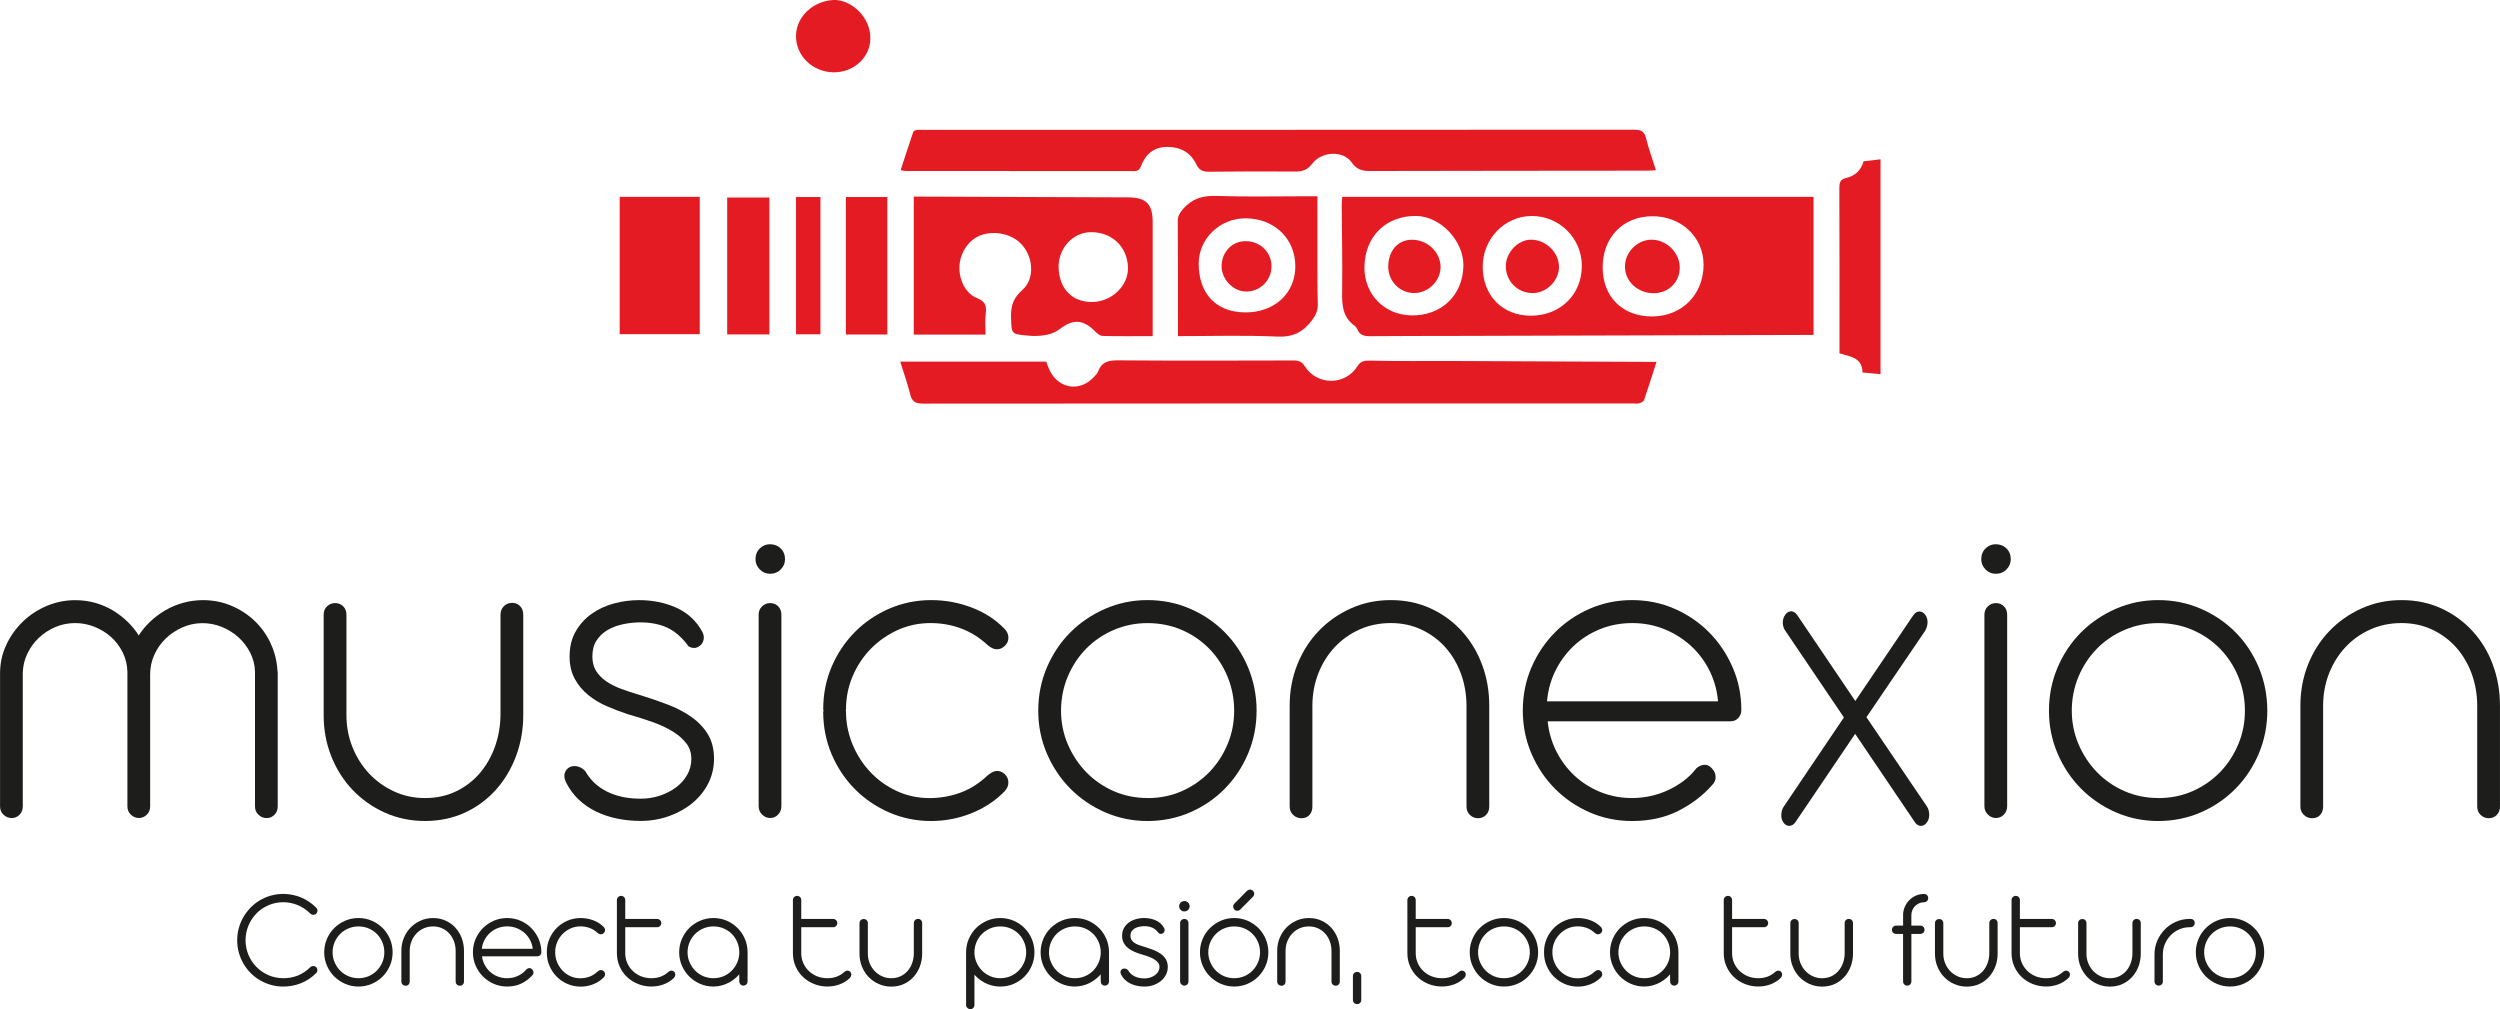 <?xml version="1.0" encoding="UTF-8"?>
<svg id="Layer_2" data-name="Layer 2" xmlns="http://www.w3.org/2000/svg" viewBox="0 0 805.49 325.15">
  <defs>
    <style>
      .cls-1 {
        fill: #1d1d1b;
      }

      .cls-2 {
        fill: #e51b23;
      }
    </style>
  </defs>
  <g id="Capa_1" data-name="Capa 1">
    <g>
      <g>
        <g>
          <g>
            <path class="cls-1" d="M87.23,207.31c-1.31-2.79-3.06-5.23-5.2-7.28-2.15-2.04-4.67-3.68-7.5-4.87-2.84-1.2-5.91-1.8-9.11-1.8-2.17,0-4.32.29-6.39.86-2.07.57-4.04,1.41-5.87,2.48-1.82,1.07-3.51,2.36-5.01,3.82-1.31,1.28-2.47,2.69-3.46,4.22-.95-1.52-2.08-2.94-3.37-4.21-1.48-1.47-3.12-2.75-4.9-3.82-1.77-1.07-3.71-1.9-5.76-2.48-2.05-.57-4.21-.86-6.43-.86-3.16,0-6.23.62-9.14,1.84-2.9,1.22-5.5,2.92-7.72,5.06-2.22,2.14-4.02,4.66-5.34,7.49-1.34,2.85-2.01,5.93-2.01,9.18v42.9c0,1.07.38,1.97,1.14,2.68.75.7,1.63,1.05,2.63,1.05s1.8-.36,2.5-1.07c.7-.71,1.05-1.6,1.05-2.67v-43.04c.05-2.12.53-4.18,1.44-6.12.92-1.94,2.17-3.67,3.71-5.14,1.55-1.47,3.35-2.65,5.35-3.5,3.9-1.67,8.57-1.71,12.64-.07,2,.81,3.8,1.93,5.35,3.32,1.54,1.39,2.8,3.07,3.74,4.99.93,1.91,1.43,4,1.48,6.21v43.35c0,1.07.38,1.97,1.14,2.68,1.5,1.4,3.65,1.4,5.09,0,.73-.71,1.1-1.61,1.1-2.67v-42.61c0-2.17.45-4.28,1.34-6.26.89-1.99,2.13-3.75,3.67-5.24,1.55-1.49,3.37-2.71,5.42-3.61,3.95-1.74,8.52-1.8,12.64-.14,2,.81,3.8,1.93,5.35,3.32,1.55,1.4,2.83,3.08,3.82,5,.98,1.91,1.5,4,1.54,6.2v43.35c0,1.07.38,1.97,1.14,2.68.75.7,1.63,1.05,2.63,1.05s1.8-.36,2.5-1.07c.7-.71,1.05-1.6,1.05-2.67v-43.05c0-.26-.02-.46-.08-.62-.16-3.1-.89-6.08-2.19-8.85Z"/>
            <path class="cls-1" d="M165.04,194.24c-1.11,0-2.03.37-2.73,1.11-.7.73-1.05,1.64-1.05,2.7v31.96c0,3.65-.59,7.16-1.75,10.45-1.16,3.28-2.82,6.19-4.93,8.66-2.1,2.46-4.68,4.43-7.66,5.86-2.97,1.43-6.33,2.15-9.97,2.15s-6.98-.73-10.05-2.16c-3.08-1.44-5.78-3.39-8.03-5.8-2.25-2.42-4.04-5.27-5.32-8.48-1.28-3.21-1.93-6.65-1.93-10.25v-32.4c0-1.12-.36-2.03-1.06-2.71-.7-.68-1.56-1.02-2.57-1.02s-1.87.34-2.6,1.02c-.73.68-1.11,1.6-1.11,2.72v32.47c0,4.65.83,9.09,2.47,13.19,1.64,4.11,3.95,7.74,6.87,10.81,2.92,3.07,6.41,5.53,10.38,7.31,3.98,1.78,8.33,2.69,12.94,2.69s8.98-.91,12.84-2.69c3.85-1.78,7.21-4.26,9.99-7.36,2.77-3.09,4.96-6.76,6.5-10.88,1.54-4.13,2.32-8.57,2.32-13.22v-32.33c0-1.11-.34-2.03-1.01-2.73-.68-.71-1.54-1.07-2.55-1.07Z"/>
            <path class="cls-1" d="M222.71,230.95c-2.23-1.56-4.85-2.92-7.79-4.03-2.9-1.1-5.99-2.15-9.21-3.13-1.97-.58-3.9-1.22-5.72-1.9-1.79-.67-3.4-1.49-4.76-2.44-1.34-.94-2.42-2.06-3.21-3.34-.77-1.26-1.16-2.81-1.16-4.62,0-2.05.46-3.78,1.37-5.16.92-1.4,2.13-2.53,3.58-3.37,1.47-.85,3.15-1.47,4.98-1.85,1.85-.38,3.7-.58,5.5-.58,3.36,0,6.3.58,8.74,1.72,2.43,1.13,4.72,3.13,6.79,5.94l.07.1.11.05c1.57.79,2.81.45,3.86-.61.46-.47.75-1.08.87-1.82.11-.74-.03-1.5-.42-2.3-1.94-3.56-4.77-6.19-8.42-7.82-3.62-1.61-7.64-2.43-11.96-2.43-2.75,0-5.48.36-8.14,1.08-2.67.72-5.08,1.85-7.18,3.34-2.11,1.5-3.84,3.41-5.13,5.67-1.3,2.27-1.96,4.97-1.96,8.04,0,2.77.56,5.2,1.66,7.22,1.09,2.01,2.55,3.76,4.34,5.22,1.77,1.44,3.81,2.67,6.05,3.63,2.21.96,4.46,1.81,6.7,2.55h.02c2.75.78,5.39,1.62,7.87,2.49,2.45.87,4.65,1.89,6.53,3.04,1.85,1.14,3.35,2.44,4.45,3.88,1.07,1.4,1.61,3.06,1.61,4.95s-.44,3.6-1.32,5.15c-.88,1.57-2.1,2.94-3.61,4.07-1.53,1.14-3.29,2.04-5.24,2.68-1.95.64-4.02.97-6.14.97-4.17,0-7.83-.77-10.88-2.3-3.02-1.51-5.37-3.72-6.96-6.56l-.08-.11c-1.02-1.02-2.16-1.54-3.41-1.54s-2.2.53-2.83,1.56c-.63,1.03-.58,2.28.12,3.71,1.04,2.1,2.4,3.95,4.03,5.5,1.63,1.55,3.52,2.85,5.62,3.87,2.09,1.02,4.38,1.79,6.81,2.28,2.43.49,4.94.75,7.49.75,3.24,0,6.33-.52,9.19-1.54,2.85-1.02,5.39-2.43,7.54-4.2,2.15-1.77,3.87-3.9,5.11-6.33,1.24-2.44,1.87-5.12,1.87-7.98,0-3.07-.67-5.72-2-7.9-1.32-2.16-3.13-4.05-5.38-5.62Z"/>
            <path class="cls-1" d="M248.07,175.35c-1.25,0-2.34.46-3.26,1.35-.92.9-1.39,2.07-1.39,3.48,0,1.26.46,2.37,1.38,3.29.92.93,2.02,1.4,3.27,1.4,1.39,0,2.57-.47,3.48-1.4.92-.92,1.38-2.03,1.38-3.29,0-1.41-.47-2.58-1.39-3.48-.92-.9-2.09-1.35-3.48-1.35Z"/>
            <path class="cls-1" d="M248.14,194.31c-1,0-1.88.36-2.61,1.06-.73.71-1.1,1.61-1.1,2.67v61.71c0,1.07.38,1.98,1.13,2.71.75.73,1.61,1.1,2.57,1.1,1.01,0,1.88-.37,2.58-1.11.7-.73,1.05-1.64,1.05-2.7v-61.71c0-1.06-.34-1.95-1.01-2.66-.68-.71-1.56-1.07-2.62-1.07Z"/>
            <path class="cls-1" d="M274.73,217.85c1.42-3.35,3.4-6.33,5.87-8.84,2.46-2.51,5.38-4.54,8.65-6.03,3.27-1.48,6.82-2.23,10.56-2.23,3.42,0,6.72.58,9.83,1.73,3.1,1.15,5.94,2.92,8.47,5.27.41.37.88.7,1.4.98,1.33.74,2.91.61,4.14-.54.84-.73,1.26-1.65,1.26-2.73s-.44-2.05-1.31-2.92c-2.9-2.98-6.48-5.28-10.63-6.84-4.14-1.56-8.49-2.35-12.95-2.35-4.75,0-9.3.93-13.52,2.76-4.21,1.83-7.94,4.36-11.07,7.53-3.14,3.17-5.64,6.91-7.46,11.14-1.81,4.23-2.73,8.83-2.73,13.68,0,.17.04.35.11.54l-.08.26-.03.16c0,4.8.92,9.39,2.73,13.64,1.81,4.25,4.32,8.01,7.46,11.18,3.14,3.17,6.86,5.7,11.07,7.53,4.22,1.83,8.76,2.76,13.52,2.76,4.46,0,8.82-.84,12.96-2.5,4.14-1.66,7.72-4.01,10.61-6.98.87-.88,1.31-1.86,1.31-2.92s-.4-1.98-1.18-2.72c-1.25-1.16-2.8-1.31-4.19-.51-.54.31-1.02.65-1.44,1.03-2.56,2.44-5.45,4.27-8.6,5.44-3.15,1.17-6.51,1.77-9.98,1.77-3.79,0-7.37-.77-10.63-2.3-3.28-1.53-6.15-3.61-8.54-6.17-2.4-2.56-4.31-5.56-5.69-8.92-1.38-3.35-2.07-6.9-2.07-10.54,0-.09-.02-.21-.08-.34.05-.14.08-.23.08-.32,0-3.73.72-7.33,2.14-10.68Z"/>
            <path class="cls-1" d="M394.66,203.75c-3.16-3.19-6.92-5.75-11.18-7.6-4.26-1.86-8.89-2.8-13.74-2.8s-9.4.94-13.66,2.8c-4.26,1.85-8.03,4.41-11.22,7.6-3.18,3.19-5.73,7-7.57,11.33-1.84,4.33-2.77,9-2.77,13.9s.93,9.48,2.77,13.79c1.84,4.3,4.38,8.11,7.56,11.32,3.18,3.21,6.96,5.78,11.22,7.64,4.26,1.86,8.86,2.8,13.66,2.8s9.47-.94,13.74-2.8c4.26-1.85,8.02-4.42,11.18-7.64,3.16-3.21,5.68-7.02,7.49-11.32,1.81-4.3,2.73-8.94,2.73-13.79s-.92-9.57-2.73-13.9c-1.81-4.33-4.33-8.14-7.49-11.33ZM369.74,257.12c-3.89,0-7.57-.75-10.93-2.23-3.37-1.48-6.34-3.53-8.83-6.1-2.49-2.56-4.49-5.59-5.94-8.99-1.45-3.4-2.18-7.04-2.18-10.82s.73-7.59,2.18-11.01c1.45-3.43,3.44-6.45,5.94-8.99,2.49-2.54,5.47-4.56,8.87-6.02,3.39-1.46,7.06-2.2,10.9-2.2s7.64.74,11.01,2.2c3.37,1.46,6.34,3.49,8.83,6.03,2.49,2.54,4.48,5.56,5.9,8.99,1.42,3.43,2.15,7.13,2.15,11.01s-.72,7.43-2.14,10.83c-1.42,3.4-3.41,6.43-5.9,8.99-2.49,2.56-5.46,4.61-8.83,6.1-3.36,1.48-7.07,2.23-11,2.23Z"/>
            <path class="cls-1" d="M470.98,203.32c-2.8-3.05-6.17-5.5-10.02-7.28-3.86-1.79-8.18-2.69-12.84-2.69s-8.95.9-12.91,2.69c-3.95,1.78-7.43,4.23-10.34,7.27-2.92,3.04-5.23,6.67-6.87,10.78-1.64,4.11-2.47,8.54-2.47,13.19v32.62c0,1.07.38,1.97,1.14,2.68.75.7,1.63,1.05,2.63,1.05,1.12,0,2-.37,2.63-1.09.61-.7.92-1.59.92-2.64v-32.47c0-3.74.65-7.27,1.93-10.51,1.28-3.23,3.07-6.08,5.32-8.47,2.25-2.39,4.94-4.29,7.99-5.65,3.05-1.36,6.42-2.05,10.02-2.05s6.92.71,9.9,2.12c2.98,1.41,5.57,3.33,7.7,5.72,2.13,2.39,3.81,5.24,5,8.47,1.19,3.24,1.79,6.75,1.79,10.44v32.4c0,1.07.37,1.97,1.1,2.67.72.7,1.6,1.06,2.6,1.06,1.06,0,1.94-.36,2.62-1.07.67-.71,1.01-1.6,1.01-2.66v-32.62c0-4.64-.78-9.08-2.33-13.18-1.54-4.11-3.74-7.73-6.54-10.78Z"/>
            <path class="cls-1" d="M550.69,203.75c-3.16-3.19-6.91-5.75-11.14-7.6-4.24-1.86-8.85-2.8-13.7-2.8s-9.46.94-13.7,2.8c-4.24,1.85-8,4.42-11.18,7.64-3.18,3.21-5.73,7.01-7.56,11.29-1.84,4.28-2.77,8.93-2.77,13.83s.93,9.56,2.77,13.86c1.84,4.3,4.38,8.11,7.56,11.32,3.18,3.21,6.94,5.78,11.18,7.64,4.24,1.86,8.85,2.8,13.7,2.8,5.58,0,10.58-1.09,14.85-3.25,4.26-2.15,7.91-4.92,10.82-8.2.88-.84,1.3-1.77,1.25-2.78-.05-.97-.37-1.77-.9-2.36-.49-.66-1.03-1.11-1.63-1.35-.17-.05-.32-.1-.46-.13-.15-.03-.32-.05-.5-.05-.89,0-1.78.36-2.65,1.07l-.08.08c-1.13,1.48-2.49,2.82-4.02,3.98-1.54,1.17-3.24,2.19-5.04,3.03-1.8.84-3.71,1.48-5.68,1.91-1.97.43-3.98.65-5.97.65-3.61,0-7.04-.65-10.22-1.95-3.18-1.29-6.02-3.1-8.43-5.37-2.42-2.27-4.4-4.98-5.9-8.05-1.42-2.91-2.3-6.05-2.63-9.35h58.83c1.06,0,1.94-.36,2.59-1.08.64-.71.97-1.57.97-2.58,0-4.85-.94-9.47-2.81-13.75-1.86-4.27-4.4-8.06-7.56-11.25ZM553.54,225.97h-55.1c.29-3.39,1.15-6.61,2.57-9.57,1.5-3.11,3.49-5.87,5.93-8.19,2.44-2.32,5.31-4.17,8.54-5.48,3.22-1.32,6.73-1.98,10.44-1.98s7.14.67,10.36,1.98c3.23,1.32,6.13,3.15,8.62,5.45,2.49,2.3,4.52,5.05,6.04,8.19,1.44,2.98,2.32,6.21,2.6,9.6Z"/>
            <path class="cls-1" d="M643,175.35c-1.25,0-2.34.46-3.26,1.35-.92.9-1.39,2.07-1.39,3.48,0,1.26.46,2.37,1.38,3.29.92.93,2.02,1.4,3.27,1.4,1.39,0,2.57-.47,3.48-1.4.92-.92,1.38-2.03,1.38-3.29,0-1.41-.47-2.58-1.39-3.48-.92-.9-2.09-1.35-3.48-1.35Z"/>
            <path class="cls-1" d="M643.08,194.31c-1,0-1.88.36-2.61,1.06-.73.71-1.1,1.61-1.1,2.67v61.71c0,1.07.38,1.98,1.13,2.71.75.73,1.61,1.1,2.57,1.1,1.01,0,1.88-.37,2.58-1.11.7-.73,1.05-1.64,1.05-2.7v-61.71c0-1.06-.34-1.95-1.01-2.66-.68-.71-1.56-1.07-2.62-1.07Z"/>
            <path class="cls-1" d="M720.31,203.75c-3.16-3.19-6.92-5.75-11.18-7.6-4.26-1.86-8.89-2.8-13.74-2.8s-9.4.94-13.66,2.8c-4.26,1.85-8.03,4.41-11.22,7.6-3.18,3.19-5.73,7-7.57,11.33-1.84,4.33-2.77,9-2.77,13.9s.93,9.48,2.77,13.79c1.84,4.3,4.38,8.11,7.56,11.32,3.18,3.21,6.96,5.78,11.22,7.64,4.26,1.86,8.86,2.8,13.66,2.8s9.47-.94,13.74-2.8c4.26-1.85,8.02-4.42,11.18-7.64,3.16-3.21,5.68-7.02,7.49-11.32,1.81-4.3,2.73-8.94,2.73-13.79s-.92-9.57-2.73-13.9c-1.81-4.33-4.33-8.14-7.49-11.33ZM695.4,257.12c-3.89,0-7.57-.75-10.93-2.23-3.37-1.48-6.34-3.53-8.83-6.1-2.49-2.56-4.49-5.59-5.94-8.99-1.45-3.4-2.18-7.04-2.18-10.82s.73-7.59,2.18-11.01c1.45-3.43,3.44-6.45,5.94-8.99,2.49-2.54,5.47-4.56,8.87-6.02,3.39-1.46,7.06-2.2,10.9-2.2s7.64.74,11.01,2.2c3.37,1.46,6.34,3.49,8.83,6.03,2.49,2.54,4.48,5.56,5.9,8.99,1.42,3.43,2.15,7.13,2.15,11.01s-.72,7.43-2.14,10.83c-1.42,3.4-3.41,6.43-5.9,8.99-2.49,2.56-5.46,4.61-8.83,6.1-3.36,1.48-7.07,2.23-11,2.23Z"/>
            <path class="cls-1" d="M803.17,214.1c-1.54-4.11-3.74-7.73-6.54-10.78-2.8-3.05-6.17-5.5-10.02-7.28-3.86-1.79-8.18-2.69-12.84-2.69s-8.95.9-12.91,2.69c-3.95,1.78-7.43,4.23-10.34,7.27-2.92,3.04-5.23,6.67-6.87,10.78-1.64,4.11-2.47,8.54-2.47,13.19v32.62c0,1.07.38,1.97,1.14,2.68.75.7,1.63,1.05,2.63,1.05,1.12,0,2-.37,2.63-1.09.61-.7.92-1.59.92-2.64v-32.47c0-3.74.65-7.27,1.93-10.51,1.28-3.23,3.07-6.08,5.32-8.47,2.25-2.39,4.94-4.29,7.99-5.65,3.05-1.36,6.42-2.05,10.02-2.05s6.92.71,9.9,2.12c2.98,1.41,5.57,3.33,7.7,5.72,2.13,2.39,3.81,5.24,5,8.47,1.19,3.24,1.79,6.75,1.79,10.44v32.4c0,1.07.37,1.97,1.1,2.67.72.7,1.6,1.06,2.6,1.06,1.06,0,1.94-.36,2.62-1.07.67-.71,1.01-1.6,1.01-2.66v-32.62c0-4.64-.78-9.08-2.33-13.18Z"/>
          </g>
          <g>
            <path class="cls-1" d="M82.65,294.28c1.09-1.11,2.4-1.99,3.88-2.63,2.86-1.23,6.29-1.31,9.37-.04,1.49.61,2.86,1.54,4.09,2.74.53.53,1.38.54,1.93-.01.24-.26.37-.57.37-.92s-.13-.67-.39-.95h0c-1.46-1.47-3.12-2.59-4.94-3.33-3.19-1.31-6.74-1.43-9.75-.56-1.29.37-2.51.9-3.61,1.57-1.1.67-2.11,1.48-2.99,2.41-.88.93-1.64,1.95-2.26,3.05-.62,1.1-1.1,2.28-1.43,3.51-.33,1.24-.5,2.53-.5,3.84s.18,2.7.53,3.96c.35,1.26.85,2.46,1.49,3.56.64,1.1,1.42,2.12,2.31,3.02s1.91,1.69,3,2.33c1.09.64,2.29,1.14,3.55,1.5,1.26.36,2.6.54,3.97.54,1.93,0,3.82-.35,5.63-1.05,1.81-.7,3.49-1.81,4.98-3.3.25-.25.38-.57.38-.95s-.13-.7-.42-.99c-.57-.48-1.38-.42-1.87.06-1.24,1.22-2.61,2.13-4.07,2.7-1.43.55-2.94.84-4.49.84-1.76,0-3.43-.32-4.94-.99-1.48-.65-2.78-1.55-3.87-2.67-1.08-1.11-1.95-2.43-2.56-3.9-.61-1.47-.92-3.04-.92-4.67s.32-3.29.95-4.77c.63-1.48,1.51-2.8,2.6-3.9Z"/>
            <path class="cls-1" d="M123.29,299.01c-.99-.99-2.17-1.78-3.5-2.36-2.66-1.15-5.9-1.16-8.58,0-1.33.57-2.51,1.37-3.51,2.36-1,.99-1.8,2.17-2.37,3.51-.58,1.34-.87,2.8-.87,4.31s.29,2.94.87,4.28c.58,1.33,1.37,2.52,2.37,3.51,1,1,2.18,1.79,3.51,2.37,1.34.58,2.78.87,4.28.87s2.97-.29,4.3-.87c1.33-.58,2.51-1.37,3.5-2.37.99-1,1.78-2.18,2.35-3.51.57-1.34.86-2.78.86-4.28s-.29-2.97-.86-4.31c-.57-1.34-1.36-2.52-2.35-3.51ZM123.83,306.84c0,1.12-.22,2.2-.64,3.21-.43,1.01-1.02,1.9-1.76,2.66-.74.76-1.63,1.37-2.64,1.81-2,.87-4.54.88-6.56,0-1.01-.44-1.9-1.05-2.64-1.81-.75-.76-1.34-1.66-1.78-2.67-.43-1-.65-2.08-.65-3.2s.22-2.25.65-3.26c.43-1.02,1.03-1.91,1.78-2.66.74-.75,1.63-1.35,2.65-1.78,1.01-.43,2.11-.65,3.26-.65s2.29.22,3.29.65c1.01.43,1.9,1.03,2.64,1.78.75.75,1.34,1.65,1.76,2.66.43,1.01.64,2.11.64,3.26Z"/>
            <path class="cls-1" d="M146.73,298.89c-.88-.95-1.94-1.71-3.15-2.26-1.21-.56-2.57-.84-4.03-.84s-2.81.28-4.05.84c-1.24.55-2.33,1.31-3.24,2.26-.92.95-1.64,2.07-2.16,3.35-.52,1.28-.78,2.65-.78,4.09v9.92c0,.39.15.72.42.98.58.53,1.48.48,1.93-.03.22-.26.34-.58.34-.95v-9.87c0-1.11.19-2.15.58-3.11.38-.96.92-1.8,1.59-2.51.67-.7,1.47-1.27,2.38-1.67,1.81-.8,4.16-.81,5.93.02.89.42,1.66.98,2.29,1.69.64.71,1.14,1.55,1.49,2.5.36.96.54,2,.54,3.1v9.85c0,.39.14.72.4.97.26.25.59.38.95.38s.72-.14.96-.39c.25-.26.37-.58.37-.96v-9.92c0-1.44-.25-2.81-.73-4.09-.48-1.27-1.17-2.4-2.05-3.35Z"/>
            <path class="cls-1" d="M171.19,299.01c-.99-.99-2.16-1.78-3.49-2.36-2.66-1.15-5.93-1.15-8.59,0-1.33.58-2.5,1.37-3.5,2.37-1,1-1.79,2.17-2.37,3.5-.58,1.33-.87,2.77-.87,4.29s.29,2.97.87,4.3c.58,1.33,1.37,2.52,2.37,3.51,1,1,2.17,1.79,3.5,2.37,1.33.58,2.77.87,4.29.87,1.75,0,3.31-.34,4.66-1.01,1.33-.67,2.47-1.53,3.37-2.53.32-.3.47-.65.45-1.02-.02-.35-.13-.64-.32-.84-.17-.23-.37-.4-.61-.49-.06-.02-.11-.03-.17-.04-.33-.06-.76.04-1.21.42-.33.43-.74.83-1.19,1.17-.46.35-.97.65-1.51.9-.54.25-1.11.44-1.7.57-1.66.36-3.37.21-4.84-.38-.95-.38-1.8-.92-2.52-1.59-.72-.67-1.31-1.47-1.76-2.38-.39-.79-.64-1.63-.76-2.52h17.81c.39,0,.71-.13.96-.4.24-.26.36-.57.36-.94,0-1.5-.3-2.94-.88-4.27-.58-1.33-1.38-2.5-2.37-3.49ZM171.66,305.7h-16.42c.1-.92.35-1.79.74-2.59.45-.92,1.04-1.74,1.77-2.43.73-.69,1.59-1.23,2.55-1.62,1.91-.77,4.28-.78,6.22,0,.97.39,1.83.93,2.58,1.62.74.68,1.35,1.49,1.8,2.42.39.81.65,1.68.75,2.6Z"/>
            <path class="cls-1" d="M179.52,303.54c.43-.99,1.02-1.88,1.75-2.62.74-.75,1.61-1.35,2.59-1.79,1.87-.84,4.15-.86,6.1-.15.92.34,1.77.86,2.53,1.56.14.12.3.23.47.33.5.27,1.08.21,1.52-.19.3-.26.46-.61.46-1s-.16-.74-.46-1.04c-.91-.93-2.04-1.65-3.34-2.13-2.68-1-5.73-.97-8.29.13-1.32.57-2.49,1.35-3.47,2.34-.98.98-1.77,2.14-2.33,3.46-.57,1.31-.86,2.74-.86,4.25,0,.05,0,.11.02.16l-.02.13c0,1.49.29,2.92.86,4.24.57,1.32,1.35,2.49,2.33,3.47s2.15,1.77,3.47,2.34c1.32.57,2.75.86,4.24.86,1.4,0,2.76-.26,4.06-.77,1.3-.52,2.42-1.25,3.33-2.17.31-.31.47-.66.47-1.05s-.15-.73-.43-.99c-.45-.42-1.04-.47-1.55-.18-.18.1-.34.21-.48.34-.76.72-1.63,1.26-2.56,1.61-1.97.73-4.29.71-6.16-.16-.98-.45-1.84-1.07-2.56-1.83-.72-.76-1.29-1.65-1.7-2.65-.41-.99-.62-2.04-.62-3.12,0-.03,0-.07-.01-.1,0-.03.01-.06.01-.1,0-1.11.21-2.17.64-3.16Z"/>
            <path class="cls-1" d="M216.04,312.77c-.07.02-.16.05-.28.1-.19.09-.34.2-.44.3-.81.71-1.67,1.23-2.55,1.54-1.87.66-4.28.63-6.21-.15-1.01-.41-1.92-.99-2.67-1.71-.76-.72-1.36-1.58-1.79-2.56-.43-.98-.65-2.04-.65-3.18v-8.36h10.24c.4,0,.73-.13.99-.39s.39-.58.39-.95-.15-.7-.42-.96c-.27-.25-.59-.38-.96-.38h-10.24v-6.04c0-.4-.12-.73-.37-.99-.49-.51-1.38-.53-1.92,0-.27.27-.4.6-.4.98v17.07c0,1.52.29,2.96.87,4.27.58,1.31,1.38,2.46,2.39,3.42,1,.95,2.19,1.71,3.54,2.25,1.34.54,2.79.82,4.31.82,1.39,0,2.72-.23,3.95-.69,1.23-.46,2.33-1.15,3.28-2.05.27-.27.43-.6.47-.98.05-.42-.08-.79-.4-1.08-.31-.28-.77-.38-1.12-.29Z"/>
            <path class="cls-1" d="M237.62,298.99c-.99-.99-2.16-1.78-3.48-2.35-2.63-1.13-5.88-1.15-8.56.01-1.33.57-2.51,1.37-3.51,2.36-1,.99-1.8,2.17-2.37,3.51-.58,1.34-.87,2.8-.87,4.31s.29,2.94.87,4.28c.58,1.33,1.37,2.52,2.37,3.51,1,1,2.18,1.79,3.51,2.37,1.34.58,2.78.87,4.28.87.92,0,1.83-.12,2.7-.36.87-.24,1.69-.57,2.45-.99.76-.42,1.47-.93,2.13-1.52.37-.34.72-.7,1.04-1.08l.02,2.26c0,.39.12.72.35.98.49.56,1.46.54,1.95,0,.24-.26.37-.6.37-.99v-9.43c-.01-1.52-.32-2.96-.89-4.28-.58-1.32-1.37-2.49-2.36-3.48ZM238.2,306.84c0,1.12-.22,2.2-.64,3.21-.43,1.01-1.02,1.9-1.76,2.66-.74.76-1.63,1.37-2.64,1.81-2,.87-4.54.88-6.56,0-1.01-.44-1.9-1.05-2.64-1.81-.75-.76-1.34-1.66-1.78-2.67-.43-1-.65-2.08-.65-3.2s.22-2.25.65-3.26c.43-1.02,1.03-1.91,1.78-2.66.74-.75,1.63-1.35,2.65-1.78,1.01-.43,2.11-.65,3.26-.65s2.29.22,3.29.65c1.01.43,1.9,1.03,2.64,1.78.75.75,1.34,1.65,1.76,2.66.43,1.01.64,2.11.64,3.26Z"/>
            <path class="cls-1" d="M272.75,312.77c-.07.02-.16.05-.28.1-.19.09-.34.2-.44.3-.81.71-1.67,1.23-2.55,1.54-1.87.66-4.28.63-6.21-.15-1.01-.41-1.92-.99-2.67-1.71-.76-.72-1.36-1.58-1.79-2.56-.43-.98-.65-2.04-.65-3.18v-8.36h10.24c.4,0,.73-.13.99-.39s.39-.58.39-.95-.15-.7-.42-.96c-.27-.25-.59-.38-.96-.38h-10.24v-6.04c0-.4-.12-.73-.37-.99-.49-.51-1.38-.53-1.92,0-.27.27-.4.6-.4.98v17.07c0,1.52.29,2.96.87,4.27.58,1.31,1.38,2.46,2.39,3.42,1,.95,2.19,1.71,3.54,2.25,1.34.54,2.79.82,4.31.82,1.39,0,2.72-.23,3.95-.69,1.23-.46,2.33-1.15,3.28-2.05.27-.27.43-.6.47-.98.05-.42-.08-.79-.4-1.08-.31-.28-.77-.38-1.12-.29Z"/>
            <path class="cls-1" d="M294.81,296.46c-.25.27-.38.59-.38.98v9.72c0,1.08-.18,2.13-.53,3.1-.35.97-.84,1.83-1.47,2.56-.62.72-1.39,1.3-2.28,1.73-1.76.83-4.12.85-5.96,0-.92-.42-1.73-1-2.4-1.71-.67-.71-1.21-1.56-1.59-2.51-.38-.95-.58-1.97-.58-3.03v-9.85c0-.4-.13-.73-.39-.99-.51-.49-1.36-.49-1.89,0-.27.25-.41.58-.41.99v9.87c0,1.44.26,2.82.78,4.09.51,1.28,1.24,2.41,2.15,3.36.91.95,2.01,1.72,3.26,2.27,1.25.56,2.62.84,4.06.84s2.82-.28,4.03-.84c1.21-.55,2.27-1.33,3.14-2.29.87-.96,1.56-2.1,2.04-3.38.48-1.28.73-2.66.73-4.1v-9.83c0-.4-.12-.73-.37-.99-.52-.54-1.44-.5-1.94.01Z"/>
            <path class="cls-1" d="M330.1,299.01c-.99-.99-2.17-1.78-3.5-2.36-2.66-1.15-5.9-1.16-8.58,0-1.33.57-2.51,1.37-3.51,2.36-1,.99-1.8,2.17-2.37,3.51-.58,1.34-.87,2.8-.87,4.31v16.93c0,.39.14.72.42.99.27.26.6.4.96.4.39,0,.72-.14.96-.42.23-.26.35-.59.35-.96v-9.74c.32.37.67.73,1.04,1.05.65.57,1.37,1.08,2.14,1.49.77.42,1.6.74,2.46.96,2.3.59,4.85.39,7-.53,1.33-.58,2.51-1.37,3.5-2.37.99-1,1.78-2.18,2.34-3.51.57-1.34.86-2.78.86-4.28s-.29-2.97-.86-4.31c-.57-1.34-1.36-2.52-2.35-3.51ZM330.63,306.84c0,1.12-.22,2.2-.64,3.21-.43,1.01-1.02,1.9-1.76,2.66-.74.76-1.63,1.37-2.64,1.81-2,.87-4.54.88-6.56,0-1.01-.44-1.9-1.05-2.64-1.81-.75-.76-1.34-1.66-1.78-2.67-.43-1.01-.65-2.08-.65-3.2s.22-2.25.65-3.26c.43-1.02,1.03-1.91,1.78-2.66.74-.75,1.63-1.35,2.65-1.78,1.01-.43,2.11-.65,3.26-.65s2.29.22,3.29.65c1.01.43,1.9,1.03,2.64,1.78.75.75,1.34,1.65,1.76,2.66.43,1.01.64,2.11.64,3.26Z"/>
            <path class="cls-1" d="M354.07,298.99c-.99-.99-2.16-1.78-3.48-2.35-2.63-1.13-5.88-1.15-8.56.01-1.33.57-2.51,1.37-3.51,2.36-1,.99-1.8,2.17-2.37,3.51-.58,1.34-.87,2.8-.87,4.31s.29,2.94.87,4.28c.58,1.33,1.37,2.52,2.37,3.51,1,1,2.18,1.79,3.51,2.37,1.34.58,2.78.87,4.28.87.92,0,1.83-.12,2.7-.36.87-.24,1.69-.57,2.45-.99.76-.42,1.47-.93,2.13-1.52.37-.34.72-.7,1.04-1.08l.02,2.26c0,.39.12.72.35.98.49.56,1.46.54,1.95,0,.24-.26.37-.6.37-.99v-9.43c-.01-1.52-.32-2.96-.89-4.28-.58-1.32-1.37-2.49-2.36-3.48ZM354.65,306.84c0,1.12-.22,2.2-.64,3.21-.43,1.01-1.02,1.9-1.76,2.66-.74.76-1.63,1.37-2.64,1.81-2,.87-4.54.88-6.56,0-1.01-.44-1.9-1.05-2.64-1.81-.75-.76-1.34-1.66-1.78-2.67-.43-1-.65-2.08-.65-3.2s.22-2.25.65-3.26c.43-1.02,1.03-1.91,1.78-2.66.74-.75,1.63-1.35,2.65-1.78,1.01-.43,2.11-.65,3.26-.65s2.29.22,3.29.65c1.01.43,1.9,1.03,2.64,1.78.75.75,1.34,1.65,1.76,2.66.43,1.01.64,2.11.64,3.26Z"/>
            <path class="cls-1" d="M373.9,307.25c-.7-.48-1.52-.91-2.44-1.25-.89-.33-1.85-.66-2.84-.96-.6-.18-1.19-.37-1.74-.57-.54-.2-1.01-.44-1.41-.72-.39-.27-.7-.59-.92-.95-.21-.35-.32-.78-.32-1.29,0-.58.13-1.06.38-1.44.26-.4.61-.72,1.02-.95.43-.25.92-.43,1.46-.54,1.59-.33,3.13-.18,4.24.33.71.33,1.39.91,2,1.74l.13.11c.56.28,1.05.16,1.44-.23.18-.18.29-.41.33-.68.04-.27,0-.55-.15-.84-.62-1.13-1.52-1.96-2.69-2.47-1.86-.82-4.17-1-6.31-.42-.84.23-1.61.58-2.27,1.05-.68.48-1.23,1.08-1.64,1.79-.42.72-.63,1.58-.63,2.56,0,.88.18,1.65.54,2.3.35.64.82,1.19,1.39,1.65.56.45,1.2.83,1.91,1.14.68.29,1.38.56,2.08.78h.01c.83.24,1.64.49,2.4.76.74.26,1.4.56,1.96.9.54.33.98.71,1.3,1.13.3.39.45.84.45,1.37s-.13,1.02-.38,1.46c-.26.45-.61.84-1.05,1.17-.45.33-.97.59-1.55.78s-1.19.28-1.82.28c-1.25,0-2.33-.23-3.24-.68-.89-.44-1.58-1.08-2.04-1.9l-.06-.08c-.72-.72-1.8-.7-2.26.05-.16.26-.29.71.03,1.35.33.66.76,1.25,1.29,1.74.52.49,1.12.9,1.78,1.21.66.32,1.38.56,2.14.71.76.15,1.55.23,2.34.23,1.02,0,1.99-.16,2.89-.48.9-.32,1.7-.76,2.38-1.31.68-.56,1.23-1.23,1.63-2,.4-.77.6-1.62.6-2.53,0-.97-.22-1.82-.65-2.52-.42-.68-1-1.28-1.71-1.78Z"/>
            <path class="cls-1" d="M380.63,296.46c-.27.26-.4.59-.4.97v18.76c0,.39.14.72.42.98.27.26.59.4.94.4.37,0,.69-.14.95-.41.25-.27.38-.59.38-.97v-18.76c0-.38-.12-.71-.37-.96-.49-.51-1.37-.53-1.92-.01Z"/>
            <path class="cls-1" d="M380.41,290.79c-.33.32-.49.73-.49,1.22,0,.44.17.83.49,1.16s.71.49,1.16.49c.49,0,.9-.16,1.23-.49.32-.32.49-.71.49-1.16,0-.49-.17-.9-.49-1.22-.62-.6-1.7-.66-2.38,0Z"/>
            <path class="cls-1" d="M398.65,293.43c.4,0,.74-.14,1.01-.43l4.05-4.09c.26-.28.39-.6.39-.95s-.14-.68-.43-.97c-.54-.5-1.36-.49-1.91.06l-4.05,4.1c-.26.28-.39.61-.38.97,0,.35.14.66.39.94.25.25.57.38.94.38Z"/>
            <path class="cls-1" d="M405.45,299.01c-.99-.99-2.17-1.78-3.5-2.36-2.66-1.15-5.9-1.16-8.58,0-1.33.57-2.51,1.37-3.51,2.36-1,.99-1.8,2.17-2.37,3.51-.58,1.34-.87,2.8-.87,4.31s.29,2.94.87,4.28c.58,1.33,1.37,2.52,2.37,3.51,1,1,2.18,1.79,3.51,2.37,1.34.58,2.78.87,4.28.87s2.97-.29,4.3-.87c1.33-.58,2.51-1.37,3.5-2.37.99-1,1.78-2.18,2.35-3.51.57-1.34.86-2.78.86-4.28s-.29-2.97-.86-4.31c-.57-1.34-1.36-2.52-2.35-3.51ZM405.98,306.84c0,1.12-.22,2.2-.64,3.21-.43,1.01-1.02,1.9-1.76,2.66-.74.76-1.63,1.37-2.64,1.81-2,.87-4.54.88-6.56,0-1.01-.44-1.9-1.05-2.64-1.81-.75-.76-1.34-1.66-1.78-2.67-.43-1-.65-2.08-.65-3.2s.22-2.25.65-3.26c.43-1.02,1.03-1.91,1.78-2.66.74-.75,1.63-1.35,2.65-1.78,1.01-.43,2.11-.65,3.26-.65s2.29.22,3.29.65c1.01.43,1.9,1.03,2.64,1.78.75.75,1.34,1.65,1.76,2.66.43,1.01.64,2.11.64,3.26Z"/>
            <path class="cls-1" d="M428.92,298.89c-.88-.95-1.94-1.71-3.15-2.26-1.21-.56-2.57-.84-4.03-.84s-2.81.28-4.05.84c-1.24.55-2.33,1.31-3.24,2.26-.92.95-1.64,2.07-2.16,3.35-.52,1.28-.78,2.65-.78,4.09v9.92c0,.39.15.72.42.98.58.53,1.48.48,1.93-.03.22-.26.34-.58.34-.95v-9.87c0-1.11.19-2.15.58-3.11.38-.96.92-1.8,1.59-2.51.67-.7,1.47-1.27,2.38-1.67,1.81-.8,4.16-.81,5.93.02.89.42,1.66.98,2.29,1.69.64.71,1.14,1.55,1.49,2.5.36.96.54,2,.54,3.1v9.85c0,.39.14.72.4.97.26.25.59.38.95.38s.72-.14.96-.39c.25-.26.37-.58.37-.96v-9.92c0-1.44-.25-2.81-.73-4.09-.48-1.27-1.17-2.4-2.05-3.35Z"/>
            <path class="cls-1" d="M436.28,313.52c-.25.27-.38.59-.38.98v7.66c0,.39.13.71.39.97s.58.39.97.39.71-.14.96-.39c.25-.26.37-.58.37-.96v-7.66c0-.38-.12-.71-.37-.97-.5-.54-1.42-.54-1.94,0Z"/>
            <path class="cls-1" d="M470.73,312.77c-.07.02-.16.05-.28.1-.19.09-.34.2-.44.3-.81.71-1.67,1.23-2.55,1.54-1.87.66-4.28.63-6.21-.15-1.01-.41-1.92-.99-2.67-1.71-.76-.72-1.36-1.58-1.79-2.56-.43-.98-.65-2.04-.65-3.18v-8.36h10.24c.4,0,.73-.13.99-.39s.39-.58.39-.95-.15-.7-.42-.96c-.27-.25-.59-.38-.96-.38h-10.24v-6.04c0-.4-.12-.73-.37-.99-.49-.51-1.38-.53-1.92,0-.27.27-.4.6-.4.98v17.07c0,1.52.29,2.96.87,4.27.58,1.31,1.38,2.46,2.39,3.42,1,.95,2.19,1.71,3.54,2.25,1.34.54,2.79.82,4.31.82,1.39,0,2.72-.23,3.95-.69,1.23-.46,2.33-1.15,3.28-2.05.27-.27.43-.6.47-.98.05-.42-.08-.79-.4-1.08-.31-.28-.77-.38-1.12-.29Z"/>
            <path class="cls-1" d="M492.37,299.01c-.99-.99-2.17-1.78-3.5-2.36-2.66-1.15-5.9-1.16-8.58,0-1.33.57-2.51,1.37-3.51,2.36-1,.99-1.8,2.17-2.37,3.51-.58,1.34-.87,2.8-.87,4.31s.29,2.94.87,4.28c.58,1.33,1.37,2.52,2.37,3.51,1,1,2.18,1.79,3.51,2.37,1.34.58,2.78.87,4.28.87s2.97-.29,4.3-.87c1.33-.58,2.51-1.37,3.5-2.37.99-1,1.78-2.18,2.35-3.51.57-1.34.86-2.78.86-4.28s-.29-2.97-.86-4.31c-.57-1.34-1.36-2.52-2.35-3.51ZM492.9,306.84c0,1.12-.22,2.2-.64,3.21-.43,1.01-1.02,1.9-1.76,2.66-.74.76-1.63,1.37-2.64,1.81-2,.87-4.54.88-6.56,0-1.01-.44-1.9-1.05-2.64-1.81-.75-.76-1.34-1.66-1.78-2.67-.43-1-.65-2.08-.65-3.2s.22-2.25.65-3.26c.43-1.02,1.03-1.91,1.78-2.66.74-.75,1.63-1.35,2.65-1.78,1.01-.43,2.11-.65,3.26-.65s2.29.22,3.29.65c1.01.43,1.9,1.03,2.64,1.78.75.75,1.34,1.65,1.76,2.66.43,1.01.64,2.11.64,3.26Z"/>
            <path class="cls-1" d="M500.81,303.54c.43-.99,1.02-1.88,1.75-2.62.74-.75,1.61-1.35,2.59-1.79,1.87-.84,4.15-.86,6.1-.15.92.34,1.77.86,2.53,1.56.14.12.3.23.47.33.49.27,1.08.21,1.52-.19.3-.26.46-.61.46-1s-.16-.74-.46-1.04c-.91-.93-2.04-1.65-3.34-2.13-2.68-1-5.73-.97-8.29.13-1.32.57-2.49,1.35-3.47,2.34-.98.98-1.77,2.14-2.33,3.46-.57,1.31-.86,2.74-.86,4.25,0,.05,0,.11.02.16l-.02.13c0,1.49.29,2.92.86,4.24.57,1.32,1.35,2.49,2.33,3.47s2.15,1.77,3.47,2.34c1.32.57,2.75.86,4.24.86,1.4,0,2.76-.26,4.06-.77,1.3-.52,2.42-1.25,3.33-2.17.31-.31.47-.66.47-1.05s-.15-.73-.43-.99c-.46-.42-1.04-.47-1.55-.18-.18.1-.34.21-.48.34-.76.72-1.63,1.26-2.56,1.61-1.97.73-4.29.71-6.16-.16-.98-.45-1.84-1.07-2.56-1.83-.72-.76-1.29-1.65-1.7-2.65-.41-.99-.62-2.04-.62-3.12,0-.03,0-.07-.01-.1,0-.03.01-.06.01-.1,0-1.11.21-2.17.64-3.16Z"/>
            <path class="cls-1" d="M537.53,298.99c-.99-.99-2.16-1.78-3.48-2.35-2.63-1.13-5.88-1.15-8.56.01-1.33.57-2.51,1.37-3.51,2.36-1,.99-1.8,2.17-2.37,3.51-.58,1.34-.87,2.8-.87,4.31s.29,2.94.87,4.28c.58,1.33,1.37,2.52,2.37,3.51,1,1,2.18,1.79,3.51,2.37,1.34.58,2.78.87,4.28.87.92,0,1.83-.12,2.7-.36.87-.24,1.69-.57,2.45-.99.76-.42,1.47-.93,2.13-1.52.37-.34.72-.7,1.04-1.08l.02,2.26c0,.39.12.72.35.98.49.56,1.46.54,1.95,0,.24-.26.37-.6.37-.99v-9.43c-.01-1.52-.32-2.96-.89-4.28-.58-1.32-1.37-2.49-2.36-3.48ZM538.11,306.84c0,1.12-.22,2.2-.64,3.21-.43,1.01-1.02,1.9-1.76,2.66-.74.76-1.63,1.37-2.64,1.81-2,.87-4.54.88-6.56,0-1.01-.44-1.9-1.05-2.64-1.81-.75-.76-1.34-1.66-1.78-2.67-.43-1-.65-2.08-.65-3.2s.22-2.25.65-3.26c.43-1.02,1.03-1.91,1.78-2.66.74-.75,1.63-1.35,2.65-1.78,1.01-.43,2.11-.65,3.26-.65s2.29.22,3.29.65c1.01.43,1.9,1.03,2.64,1.78.75.75,1.34,1.65,1.76,2.66.43,1.01.64,2.11.64,3.26Z"/>
            <path class="cls-1" d="M572.66,312.77c-.07.02-.16.05-.28.1-.19.09-.34.2-.44.3-.81.71-1.67,1.23-2.55,1.54-1.87.66-4.28.63-6.21-.15-1.01-.41-1.92-.99-2.67-1.71-.76-.72-1.36-1.58-1.79-2.56-.43-.98-.65-2.04-.65-3.18v-8.36h10.24c.4,0,.73-.13.99-.39s.39-.58.39-.95-.15-.7-.42-.96c-.27-.25-.59-.38-.96-.38h-10.24v-6.04c0-.4-.12-.73-.37-.99-.49-.51-1.38-.53-1.92,0-.27.27-.4.6-.4.98v17.07c0,1.52.29,2.96.87,4.27.58,1.31,1.38,2.46,2.39,3.42,1,.95,2.19,1.71,3.54,2.25,1.34.54,2.79.82,4.31.82,1.39,0,2.72-.23,3.95-.69,1.23-.46,2.33-1.15,3.28-2.05.27-.27.43-.6.47-.98.05-.42-.08-.79-.4-1.08-.31-.28-.77-.38-1.12-.29Z"/>
            <path class="cls-1" d="M594.72,296.46c-.25.27-.38.59-.38.98v9.72c0,1.08-.18,2.13-.53,3.1-.35.97-.84,1.83-1.47,2.56-.62.72-1.39,1.3-2.28,1.73-1.76.83-4.12.85-5.96,0-.92-.42-1.73-1-2.4-1.71-.67-.71-1.21-1.56-1.59-2.51-.38-.95-.58-1.97-.58-3.03v-9.85c0-.4-.13-.73-.39-.99-.51-.49-1.36-.49-1.89,0-.27.25-.41.58-.41.99v9.87c0,1.44.26,2.82.78,4.09.51,1.28,1.24,2.41,2.15,3.36.91.95,2.01,1.72,3.26,2.27,1.25.56,2.62.84,4.06.84s2.82-.28,4.03-.84c1.21-.55,2.27-1.33,3.14-2.29.87-.96,1.56-2.1,2.04-3.38.48-1.28.73-2.66.73-4.1v-9.83c0-.4-.12-.73-.37-.99-.52-.54-1.44-.5-1.94.01Z"/>
            <path class="cls-1" d="M619.89,288.03h-.1c-.91.02-1.78.21-2.57.57-.79.36-1.5.85-2.09,1.46-.59.61-1.07,1.33-1.42,2.14-.35.81-.53,1.68-.54,2.59v3.44h-2.24c-.38,0-.71.13-.97.39s-.39.58-.39.95.13.71.39.96c.26.25.58.37.96.37h2.24v15.28c0,.4.13.73.39.99.26.26.58.39.95.39s.69-.13.95-.39c.26-.26.39-.59.39-.99v-15.28h2.91c.37,0,.68-.13.94-.37.26-.25.39-.58.39-.96s-.13-.69-.39-.95c-.26-.26-.58-.39-.95-.39h-2.91v-3.44c.01-.56.13-1.09.34-1.58.21-.49.5-.93.86-1.29.36-.36.79-.66,1.29-.88.49-.22,1.03-.33,1.62-.33.38-.02.69-.15.94-.4s.38-.56.38-.91c0-.4-.13-.73-.39-.99-.26-.26-.59-.39-.99-.39Z"/>
            <path class="cls-1" d="M641.32,296.46c-.25.27-.38.59-.38.98v9.72c0,1.08-.18,2.13-.53,3.1-.35.97-.84,1.83-1.47,2.56-.62.72-1.39,1.3-2.28,1.73-1.76.83-4.12.85-5.96,0-.92-.42-1.73-1-2.4-1.71-.67-.71-1.21-1.56-1.59-2.51-.38-.95-.58-1.97-.58-3.03v-9.85c0-.4-.13-.73-.39-.99-.51-.49-1.36-.49-1.89,0-.27.25-.41.58-.41.99v9.87c0,1.44.26,2.82.78,4.09.51,1.28,1.24,2.41,2.15,3.36.91.95,2.01,1.72,3.26,2.27,1.25.56,2.62.84,4.06.84s2.82-.28,4.03-.84c1.21-.55,2.27-1.33,3.14-2.29.87-.96,1.56-2.1,2.04-3.38.48-1.28.73-2.66.73-4.1v-9.83c0-.4-.12-.73-.37-.99-.52-.54-1.44-.5-1.94.01Z"/>
            <path class="cls-1" d="M665.39,312.77c-.07.02-.16.05-.28.1-.19.09-.34.2-.44.3-.81.71-1.67,1.23-2.55,1.54-1.87.66-4.28.63-6.21-.15-1.01-.41-1.92-.99-2.67-1.71-.76-.72-1.36-1.58-1.79-2.56-.43-.98-.65-2.04-.65-3.18v-8.36h10.24c.4,0,.73-.13.99-.39s.39-.58.39-.95-.15-.7-.42-.96c-.27-.25-.59-.38-.96-.38h-10.24v-6.04c0-.4-.12-.73-.37-.99-.49-.51-1.38-.53-1.92,0-.27.27-.4.6-.4.98v17.07c0,1.52.29,2.96.87,4.27.58,1.31,1.38,2.46,2.39,3.42,1,.95,2.19,1.71,3.54,2.25,1.34.54,2.79.82,4.31.82,1.39,0,2.72-.23,3.95-.69,1.23-.46,2.33-1.15,3.28-2.05.27-.27.43-.6.47-.98.05-.42-.08-.79-.4-1.08-.31-.28-.77-.38-1.12-.29Z"/>
            <path class="cls-1" d="M687.44,296.46c-.25.27-.38.59-.38.98v9.72c0,1.08-.18,2.13-.53,3.1-.35.97-.84,1.83-1.47,2.56-.62.72-1.39,1.3-2.28,1.73-1.76.83-4.12.85-5.96,0-.92-.42-1.73-1-2.4-1.71-.67-.71-1.21-1.56-1.59-2.51-.38-.95-.58-1.97-.58-3.03v-9.85c0-.4-.13-.73-.39-.99-.51-.49-1.36-.49-1.89,0-.27.25-.41.58-.41.99v9.87c0,1.44.26,2.82.78,4.09.51,1.28,1.24,2.41,2.15,3.36.91.95,2.01,1.72,3.26,2.27,1.25.56,2.62.84,4.06.84s2.82-.28,4.03-.84c1.21-.55,2.27-1.33,3.14-2.29.87-.96,1.56-2.1,2.04-3.38.48-1.28.73-2.66.73-4.1v-9.83c0-.4-.12-.73-.37-.99-.52-.54-1.44-.5-1.94.01Z"/>
            <path class="cls-1" d="M705.75,296.07h-.22c-1.56,0-3.05.31-4.43.91-1.37.6-2.58,1.44-3.6,2.47-1.02,1.04-1.84,2.26-2.43,3.63-.6,1.38-.9,2.87-.9,4.44v8.69c0,.39.14.72.4.97.26.25.6.38,1,.38.35,0,.67-.14.92-.39s.37-.58.37-.96v-8.69c0-1.21.23-2.36.69-3.43.46-1.07,1.09-2.01,1.88-2.8.78-.79,1.71-1.42,2.76-1.87,1.05-.45,2.17-.68,3.34-.68h.22c.38,0,.7-.12.97-.37.27-.25.41-.58.41-.97s-.12-.7-.36-.95c-.25-.25-.59-.38-1.02-.38Z"/>
            <path class="cls-1" d="M728.66,302.52c-.57-1.34-1.36-2.52-2.35-3.51-.99-.99-2.17-1.78-3.5-2.36-2.66-1.15-5.9-1.16-8.58,0-1.33.57-2.51,1.37-3.51,2.36-1,.99-1.8,2.17-2.37,3.51-.58,1.34-.87,2.8-.87,4.31s.29,2.94.87,4.28c.58,1.33,1.37,2.52,2.37,3.51,1,1,2.18,1.79,3.51,2.37,1.34.58,2.78.87,4.28.87s2.97-.29,4.3-.87c1.33-.58,2.51-1.37,3.5-2.37.99-1,1.78-2.18,2.35-3.51.57-1.34.86-2.78.86-4.28s-.29-2.97-.86-4.31ZM726.84,306.84c0,1.12-.22,2.2-.64,3.21-.43,1.01-1.02,1.9-1.76,2.66-.74.76-1.63,1.37-2.64,1.81-2,.87-4.54.88-6.56,0-1.01-.44-1.9-1.05-2.64-1.81-.75-.76-1.34-1.66-1.78-2.67-.43-1-.65-2.08-.65-3.2s.22-2.25.65-3.26c.43-1.02,1.03-1.91,1.78-2.66.74-.75,1.63-1.35,2.65-1.78,1.01-.43,2.11-.65,3.26-.65s2.29.22,3.29.65c1.01.43,1.9,1.03,2.64,1.78.75.75,1.34,1.65,1.76,2.66.43,1.01.64,2.11.64,3.26Z"/>
          </g>
        </g>
        <g>
          <path class="cls-2" d="M584.32,63.44v44.48c-.96,0-1.8,0-2.65,0-37.44.1-74.87.21-112.31.31-9.32.03-18.64,0-27.96.09-1.86.02-3.28-.35-4.06-2.17-.18-.43-.46-.89-.83-1.15-3.91-2.73-4.15-6.66-4.08-10.97.14-9.16-.08-18.32-.13-27.48,0-1.01.1-2.03.16-3.12h151.85ZM548.88,85.25c-.03-8.85-7.14-15.58-16.45-15.58-9.52,0-16.14,6.85-16.06,16.63.08,9.47,6.52,15.75,16.06,15.66,9.55-.09,16.48-7.13,16.45-16.71ZM493.28,101.72c9.51-.05,16.4-6.83,16.38-16.12-.02-8.87-7.28-16.06-16.16-16.01-8.76.05-15.82,7.39-15.78,16.43.04,9.27,6.45,15.74,15.56,15.7ZM439.61,85.99c-.11,8.79,6.37,15.49,15.15,15.63,9.63.16,16.58-6.47,16.74-15.98.14-8.04-7.4-15.98-15.24-16.06-9.71-.09-16.52,6.61-16.64,16.4Z"/>
          <path class="cls-2" d="M533.72,116.59c-1.4,4.34-2.64,8.34-4.01,12.29-.17.49-.97.88-1.55,1.06-.58.18-1.26.05-1.9.05-76.26,0-152.53-.01-228.79.06-2.37,0-3.6-.54-4.19-2.95-.87-3.52-2.1-6.95-3.23-10.6h47.02c.45,1.1.81,2.24,1.36,3.26,2.99,5.6,9.64,6.44,13.95,1.78.54-.58,1.17-1.18,1.44-1.89,1.18-3.15,3.47-3.58,6.57-3.55,18.81.15,37.61.09,56.42.04,1.68,0,2.67.4,3.63,1.91,3.99,6.27,13.04,6.17,16.96-.11,1.03-1.65,2.27-1.8,4.17-1.75,8.74.23,17.49.09,26.24.12,21.04.08,42.07.19,63.11.28.77,0,1.55,0,2.81,0Z"/>
          <path class="cls-2" d="M290.18,54.84c1.38-4.22,2.68-8.27,4.05-12.3.11-.32.69-.59,1.09-.66.62-.11,1.27-.04,1.91-.04,76.43,0,152.85,0,229.28-.05,2.17,0,3.28.47,3.83,2.71.83,3.38,2.04,6.67,3.19,10.34-1.14.06-1.97.15-2.8.15-29.81.03-59.61.04-89.42.11-2.46,0-4.25-.52-5.81-2.77-2.73-3.92-9.64-3.63-12.74.45-1.44,1.89-3.02,2.5-5.27,2.49-9.32-.06-18.65-.04-27.97.06-1.97.02-3.19-.49-4.1-2.42-1.86-3.92-5.32-5.63-9.54-5.57-4.13.06-6.81,2.38-8.24,6.15-.42,1.1-.9,1.64-2.19,1.64-24.55-.04-49.09-.03-73.64-.04-.38,0-.76-.11-1.64-.24Z"/>
          <path class="cls-2" d="M317.54,107.81h-23.12v-44.46c.95,0,1.8,0,2.65,0,22.14.08,44.29.15,66.43.24,5.78.02,7.89,2.17,7.89,7.96,0,11.39,0,22.78,0,34.17v2.58c-5.52,0-10.83.06-16.14-.06-.8-.02-1.72-.76-2.34-1.4-3.78-3.86-7.06-4.19-11.32-.91-2.42,1.86-5.2,2.25-8.1,2.32-.71.02-1.43-.05-2.15-.11-5.65-.47-5.4-.48-5.59-6.07-.12-3.67.9-6.24,3.7-8.7,4.2-3.69,3.47-11.36-1.03-15.36-3.76-3.33-10.25-3.92-14.25-1.29-4.34,2.86-6.19,8.64-4.35,13.73.93,2.58,2.57,4.67,5.14,5.68,2.39.94,2.97,2.42,2.64,4.85-.29,2.18-.06,4.42-.06,6.84ZM341.08,86.15c.16,6.93,4.48,11.32,10.99,11.15,6.27-.16,11.52-5.3,11.36-11.12-.19-6.75-5.29-11.53-12.13-11.37-5.72.13-10.35,5.28-10.22,11.34Z"/>
          <path class="cls-2" d="M424.47,63.25c0,6.69-.01,13.05,0,19.4.01,5.09-.03,10.19.12,15.28.06,2.04-.6,3.55-1.81,5.17-2.84,3.83-6.11,5.58-11.19,5.35-10.56-.49-21.15-.15-32.07-.15v-2.64c0-11.46.03-22.92-.04-34.39-.01-1.66.62-2.69,1.68-3.91,2.88-3.35,6.28-4.38,10.69-4.23,9.78.33,19.58.1,29.37.1.86,0,1.73,0,3.25,0ZM401.2,100.66c9.4.04,16.11-6.11,16.15-14.79.04-8.95-6.75-15.51-16.08-15.53-8.17-.01-14.97,6.49-15.05,14.4-.1,9.83,5.6,15.88,14.98,15.91Z"/>
          <path class="cls-2" d="M605.9,120.57c-1.92-.18-3.8-.36-5.81-.56-.07-4.78-3.84-5.11-7.42-6.16v-2.2c0-17.05.03-34.1-.04-51.14,0-1.78.37-2.75,2.24-3.18,2.84-.65,4.76-2.49,5.58-5.36,1.81-.21,3.53-.41,5.45-.64v69.23Z"/>
          <path class="cls-2" d="M234.3,63.64h13.6v44.11h-13.6v-44.11Z"/>
          <path class="cls-2" d="M285.89,107.78h-13.35v-44.3h13.35v44.3Z"/>
          <path class="cls-2" d="M199.66,63.43h25.8v44.24h-25.8v-44.24Z"/>
          <path class="cls-2" d="M268.55,23.3c-6.79-.08-12.21-5.4-12.08-11.86.12-6.23,5.68-11.12,12.07-11.44,5.32-.27,11.98,5.21,11.89,12.42-.08,6.15-5.4,10.96-11.88,10.88Z"/>
          <path class="cls-2" d="M256.48,63.48h7.86v44.23h-7.86v-44.23Z"/>
          <path class="cls-2" d="M541.21,86.19c.02,4.64-3.6,8.25-8.3,8.29-5.17.04-9.33-3.76-9.36-8.53-.03-4.59,3.85-8.62,8.41-8.72,4.87-.11,9.23,4.11,9.25,8.96Z"/>
          <path class="cls-2" d="M485.17,85.72c.01-4.37,3.89-8.46,8.07-8.49,4.87-.04,9.12,4.15,9.06,8.92-.05,4.38-4.14,8.34-8.56,8.28-4.86-.06-8.58-3.85-8.57-8.72Z"/>
          <path class="cls-2" d="M454.94,77.25c4.94-.03,9.2,4.01,9.21,8.75.02,4.52-4,8.46-8.59,8.42-4.56-.04-8.26-3.81-8.27-8.43-.02-5.19,3.07-8.72,7.65-8.75Z"/>
          <path class="cls-2" d="M409.67,85.8c-.02,4.57-3.65,8.17-8.21,8.13-4.12-.04-7.81-3.83-7.86-8.09-.05-4.61,3.4-8.21,7.83-8.14,4.67.07,8.25,3.59,8.24,8.1Z"/>
        </g>
      </g>
      <g>
        <path class="cls-1" d="M597.76,226.76l19.07-28.21c.46-.68.99-1.03,1.59-1.03s1.11.32,1.54.95c.46.68.65,1.47.57,2.34-.08.88-.34,1.64-.77,2.27l-19.02,27.99,19.66,29.01c.4.59.62,1.33.67,2.23.05.9-.16,1.67-.62,2.31-.43.63-.94.95-1.54.95s-1.09-.29-1.49-.88l-19.71-29.16-19.62,29.01c-.46.68-1.01,1.03-1.64,1.03-.56,0-1.04-.29-1.44-.88-.46-.63-.66-1.4-.6-2.31.07-.9.3-1.65.69-2.23l19.57-29.01-19.12-28.28c-.43-.63-.65-1.38-.67-2.23-.02-.85.21-1.6.67-2.23.43-.63.93-.95,1.49-.95.6,0,1.12.34,1.59,1.03l19.12,28.28Z"/>
        <path class="cls-1" d="M618.92,266.09c-.53,0-1.29-.19-1.9-1.1l-19.3-28.55-19.2,28.4c-.56.83-1.25,1.25-2.05,1.25-.74,0-1.36-.37-1.85-1.1-.52-.72-.76-1.6-.68-2.63.07-.98.33-1.82.78-2.48l19.38-28.73-18.93-28c-.48-.71-.74-1.55-.76-2.5-.02-.96.24-1.82.77-2.54.52-.76,1.16-1.16,1.89-1.16s1.44.42,2,1.24l18.7,27.67,18.66-27.59c.56-.83,1.23-1.25,2-1.25s1.43.39,1.95,1.17c.53.78.75,1.68.66,2.67-.09.96-.38,1.8-.85,2.51l-18.83,27.71,19.47,28.73c.45.66.7,1.5.75,2.49.06,1.02-.18,1.9-.71,2.63-.52.76-1.17,1.16-1.94,1.16ZM597.71,234.66l20.13,29.77c.61.89,1.53.92,2.2-.07.41-.56.58-1.21.54-2-.04-.81-.24-1.47-.58-1.98l-19.86-29.29,19.21-28.27c.38-.56.61-1.25.68-2.04.07-.77-.09-1.43-.49-2.02-.67-.98-1.57-1.01-2.3.07l-19.48,28.82-19.53-28.89c-.71-1.04-1.56-1.1-2.25-.07-.41.56-.6,1.2-.58,1.94.01.77.21,1.41.58,1.96l19.31,28.56-19.76,29.29c-.35.51-.55,1.18-.61,1.99-.06.79.1,1.44.5,1.98.68,1,1.58.87,2.26-.13l20.03-29.62Z"/>
      </g>
    </g>
  </g>
</svg>